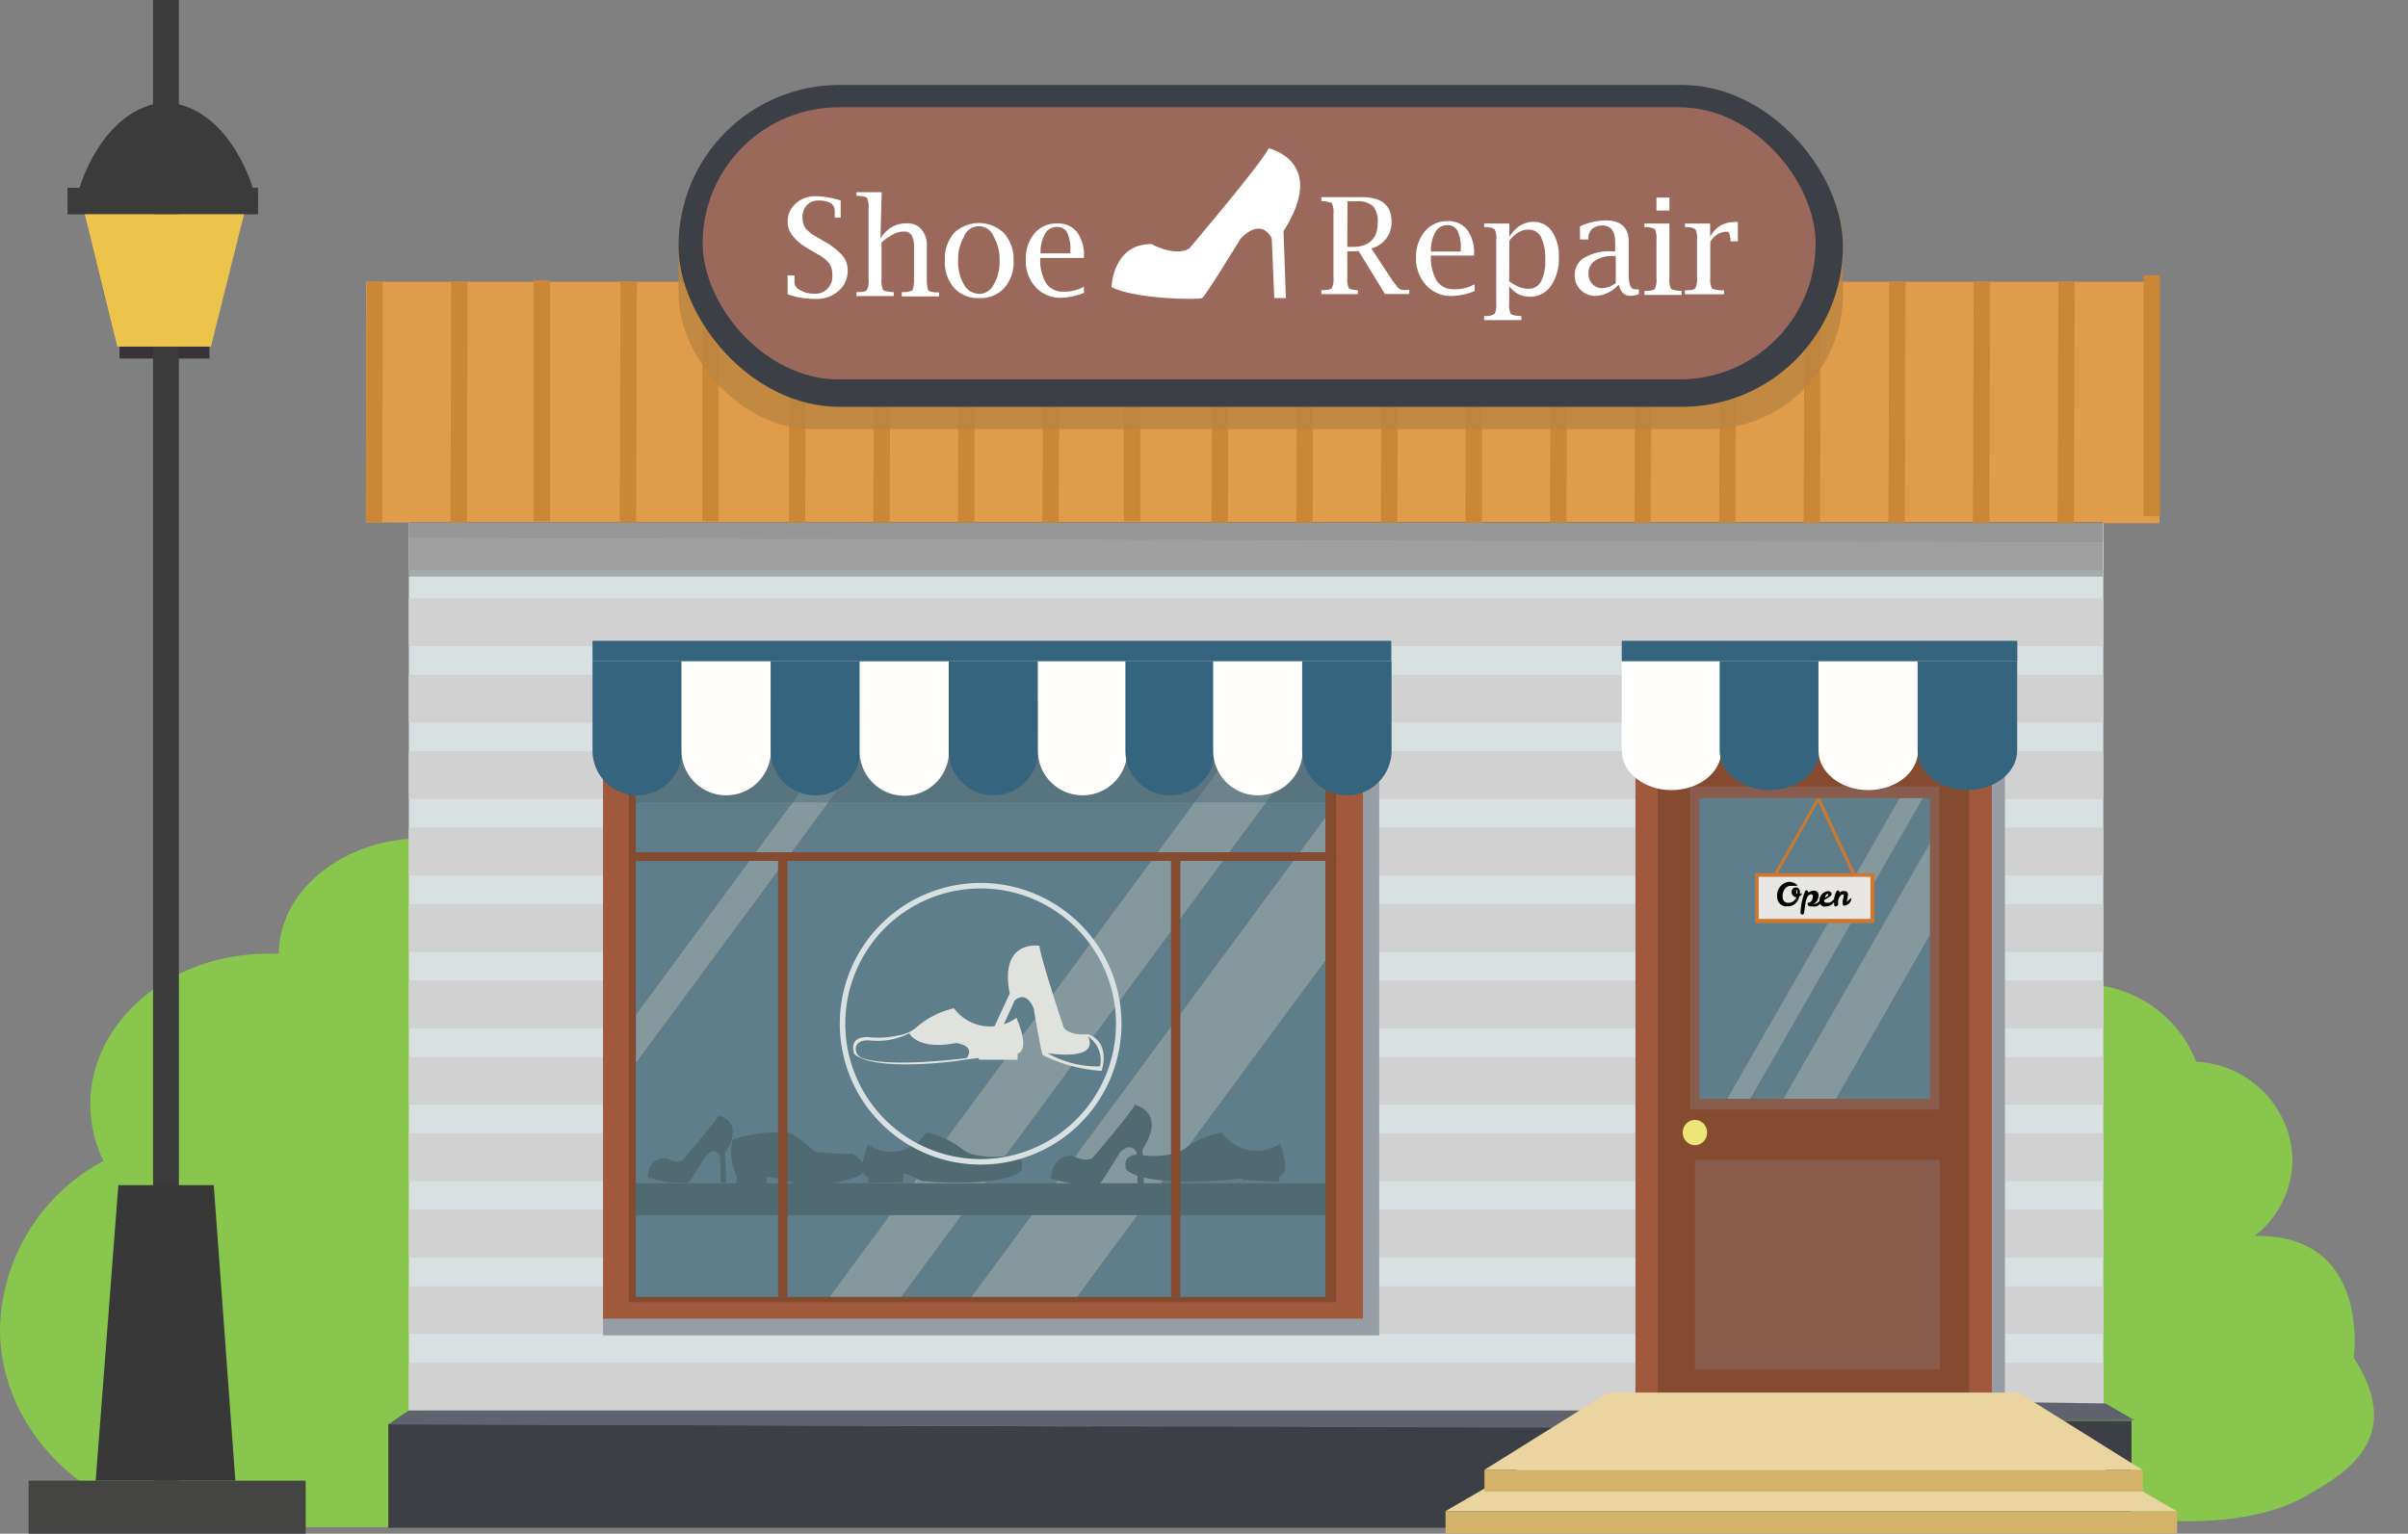 <svg xmlns="http://www.w3.org/2000/svg" viewBox="0 0 161.55 102.92"><rect x="0" y="0" width="161.55" height="102.92" fill="#808080" stroke="none"/><title>Depositphotos_93364448_03</title><g data-name="Layer 2"><g data-name="Слой 1"><path fill="#4e6a72" d="M114.01 53.56h15.47v3.01h-15.47z" opacity=".45"/><path d="M157.91 91.12s1.19-8.34-6.65-8.18a6.5 6.5 0 0 0 2.53-5.4 6.77 6.77 0 0 0-6.45-6.29 8.19 8.19 0 0 0-8.12-5.19c-4.54.21-10.92 6.1-10.72 10.41s7.66 5.58 3.2 6.46c-6.75 1.34.7.24 1 .19.12.17-.37 1.8-.23 2-4.71 1.49.85 2.57 1.06 7.21.26 5.67 5.66 9.53 12.07 9.74 4.26.14 7.27-.57 9.3-1.79s6.65-3.56 3.01-9.16z" fill="#89c64d"/><path d="M27.23 96.82a12.32 12.32 0 0 0 2.7-7.65c0-3.1-.48-5.31-2.47-7.57 2-1.8 2.47-4.84 2.47-7.48a8.63 8.63 0 0 0-.36-2.42C34.3 71.21 38 68 38 64c0-4.28-4.31-7.75-9.62-7.75s-9.67 3.49-9.67 7.75H18c-6.6 0-11.94 4.54-11.94 10.12a8.73 8.73 0 0 0 .88 3.79A13.07 13.07 0 0 0 0 89.17c0 7 6.1 12.79 13.84 13.31h35.64v-5.7z" fill="#89c64d"/><path fill="#d9e0e2" d="M27.43 35.02h113.68v59.63H27.43z"/><path fill="#d1d1d1" d="M27.43 91.44h113.68v3.21H27.43z"/><path fill="#d1d1d1" d="M27.43 86.31h113.68v3.21H27.43z"/><path fill="#d1d1d1" d="M27.43 81.18h113.68v3.21H27.43z"/><path fill="#d1d1d1" d="M27.43 76.05h113.68v3.21H27.43z"/><path fill="#d1d1d1" d="M27.43 70.93h113.68v3.21H27.43z"/><path fill="#d1d1d1" d="M27.43 65.8h113.68v3.21H27.43z"/><path fill="#d1d1d1" d="M27.43 60.67h113.68v3.21H27.43z"/><path fill="#d1d1d1" d="M27.43 55.54h113.68v3.21H27.43z"/><path fill="#d1d1d1" d="M27.43 50.41h113.68v3.21H27.43z"/><path fill="#d1d1d1" d="M27.43 45.28h113.68v3.21H27.43z"/><path fill="#d1d1d1" d="M27.43 40.15h113.68v3.21H27.43z"/><path fill="#d1d1d1" d="M27.43 35.02h113.68v3.21H27.43z"/><path fill="#979da5" d="M40.46 47.28h52.07v42.33H40.46z"/><path fill="#60636d" d="M143.19 95.3l-1.93-1.12-14.55-.21v1.37l16.48-.04z"/><path fill="#a0593d" d="M40.46 46.9h50.98v41.59H40.46z"/><path fill="#844b31" d="M42.18 48.69h47.46v38.7H42.18z"/><path fill="#5e7e8b" d="M88.92 49.02h-.41L60.47 87.03h4.7l23.75-32.18v-5.83z"/><path fill="#5e7e8b" d="M42.66 49.02v19.07l14.07-19.07H42.66z"/><path fill="#5e7e8b" d="M59.14 49.02L42.66 71.35v15.68h12.99l28.04-38.01H59.14z"/><path fill="#5e7e8b" d="M88.92 64.46L72.27 87.03h16.65V64.46z"/><path fill="#84999e" d="M88.92 54.85L65.17 87.03h7.1l16.65-22.57v-9.61z"/><path fill="#84999e" d="M83.69 49.02L55.65 87.03h4.82l28.04-38.01h-4.82z"/><path fill="#84999e" d="M56.73 49.02L42.66 68.09v3.26l16.48-22.33h-2.41z"/><path fill="#4e6a72" d="M42.66 49.07h46.26v4.77H42.66z" opacity=".45"/><path fill="#a0593d" d="M109.72 46.24h23.96v54.34h-23.96z"/><path fill="#3d3f47" d="M73.15 95.34v.38l-47.1-.16v6.96H143v-7.18H73.15z"/><path fill="#60636d" d="M27.43 94.65l-.59.39-.79.55 88.07.24v-1.18H27.43z"/><path fill="#844b31" d="M111.21 48.9h20.9v44.82h-20.9z"/><path fill="#895c4e" d="M113.39 52.77h16.72v21.69h-16.72z"/><path fill="#5e7e8b" d="M129.48 53.56H129l-11.57 20.17h2.22l9.83-17.16v-3.01z"/><path fill="#5e7e8b" d="M114.01 53.56v20.17h1.87l11.56-20.17h-13.43z"/><path fill="#5e7e8b" d="M129.48 62.73l-6.3 11h6.3v-11z"/><path fill="#84999e" d="M129.48 56.57l-9.83 17.16h3.53l6.3-11v-6.16z"/><path fill="#84999e" d="M127.44 53.56l-11.56 20.17h1.55L129 53.56h-1.56z"/><path fill="#ead5a0" d="M136.8 96.05h-30.6l-9.25 5.37h49.1l-9.25-5.37z"/><path fill="#d3b36a" d="M96.98 101.42h49.08v1.49H96.98z"/><path fill="#ead5a0" d="M135.43 93.45h-27.54l-8.33 5.2h44.19l-8.32-5.2z"/><path fill="#d3b36a" d="M99.59 98.65h44.17v1.44H99.59z"/><path fill="#e09c4b" d="M24.56 18.91h120.32v16.2l-120.32-.05V18.91z"/><path fill="#3f3e3e" opacity=".34" d="M27.43 35.02h113.64v3.67H27.43z"/><path fill="#8c8887" opacity=".34" d="M141.1 36.39l-113.67-.3v-1.07H141.1v1.37z"/><path fill="#979da5" d="M133.63 46.24h.88v47.21h-.88z"/><path fill="#895c4e" d="M113.71 77.83h16.44V91.9h-16.44z"/><path fill="#393239" d="M8.02 23.26h6.03v.8H8.02z"/><path fill="#3b3b3b" d="M4.53 12.6h12.78v1.78H4.53z"/><path fill="#444443" d="M1.92 99.36h18.59v3.56H1.92z"/><path d="M16.95 12.6S15.64 7.92 12 7V0h-1.73v7c-3.63.94-4.94 5.63-4.94 5.63l1.38.89 3.56-.52v86.36H12V13l3.56.48z" fill="#3b3b3b"/><path fill="#383838" d="M6.42 99.36l1.52-19.83h6.4l1.45 19.83H6.42z"/><path fill="#ecc44b" d="M7.87 23.26l-2.18-8.88h10.68l-2.22 8.88H7.87z"/><ellipse cx="113.71" cy="76" rx=".82" ry=".85" fill="#ede577"/><path d="M39.75 44.37v6a3 3 0 0 0 6 0v-6z" fill="#35647e"/><path d="M45.72 44.37v6a3 3 0 0 0 6 0v-6z" fill="#fffefd"/><path d="M51.7 44.37v6a3 3 0 0 0 6 0v-6z" fill="#35647e"/><path d="M57.67 44.4v6a3 3 0 0 0 6 0v-6z" fill="#fffefd"/><path d="M63.65 44.37v6a3 3 0 0 0 6 0v-6z" fill="#35647e"/><path d="M69.63 44.37v6a3 3 0 0 0 6 0v-6z" fill="#fffefd"/><path d="M75.5 44.37v6a3 3 0 0 0 6 0v-6z" fill="#35647e"/><path d="M81.39 44.37v6a3 3 0 0 0 6 0v-6z" fill="#fffefd"/><path d="M87.36 44.37v6a3 3 0 0 0 6 0v-6z" fill="#35647e"/><path fill="#35647e" d="M39.75 43h53.59v1.37H39.75z"/><path d="M108.8 44.37v6c0 1.46 1.5 2.65 3.34 2.65s3.34-1.18 3.34-2.65v-6z" fill="#fffefd"/><path d="M115.37 44.37v6c0 1.46 1.5 2.65 3.34 2.65s3.34-1.18 3.34-2.65v-6z" fill="#35647e"/><path d="M122 44.37v6c0 1.46 1.5 2.65 3.34 2.65s3.34-1.18 3.34-2.65v-6z" fill="#fffefd"/><path d="M128.65 44.37v6c0 1.46 1.5 2.65 3.34 2.65s3.34-1.18 3.34-2.65v-6z" fill="#35647e"/><path fill="#35647e" d="M108.8 43h26.54v1.37H108.8z"/><path fill="#cc8736" d="M24.59 18.897l1.1.004-.05 16.16-1.1-.004z"/><path fill="#cc8736" d="M30.221 35.063l.051-16.16 1.1.004-.05 16.16z"/><path fill="#cc8736" d="M35.8 34.98V18.82h1.1v16.16z"/><path fill="#cc8736" d="M41.577 35.063l.05-16.16 1.1.004-.05 16.16z"/><path fill="#cc8736" d="M47.12 34.98V18.82h1.1v16.16z"/><path fill="#cc8736" d="M52.923 35.063l.05-16.16 1.1.004-.05 16.16z"/><path fill="#cc8736" d="M58.59 35.063l.051-16.16 1.1.004-.05 16.16z"/><path fill="#cc8736" d="M64.268 35.063l.051-16.16 1.1.004-.05 16.16z"/><path fill="#cc8736" d="M69.936 35.073l.05-16.16 1.1.004-.05 16.16z"/><path fill="#cc8736" d="M75.4 34.98V18.82h1.1v16.16z"/><path fill="#cc8736" d="M81.282 35.073l.05-16.16 1.1.004-.05 16.16z"/><path fill="#cc8736" d="M86.97 35.073l.05-16.16 1.1.004-.05 16.16z"/><path fill="#cc8736" d="M92.647 35.074l.051-16.16 1.1.003-.05 16.16z"/><path fill="#cc8736" d="M98.315 35.084l.05-16.16 1.1.003-.05 16.16z"/><path fill="#cc8736" d="M103.993 35.074l.05-16.16 1.1.003-.05 16.16z"/><path fill="#cc8736" d="M109.66 35.084l.052-16.16 1.1.003-.051 16.16z"/><path fill="#cc8736" d="M115.339 35.074l.05-16.16 1.1.003-.05 16.16z"/><path fill="#cc8736" d="M121.006 35.084l.051-16.16 1.1.003-.05 16.16z"/><path fill="#cc8736" d="M126.694 35.074l.051-16.16 1.1.003-.05 16.16z"/><path fill="#cc8736" d="M132.362 35.084l.05-16.16 1.1.003-.05 16.16z"/><path fill="#cc8736" d="M138.04 35.084l.05-16.16 1.1.003-.05 16.16z"/><path fill="#cc8736" d="M143.81 18.48h1.1v16.16h-1.1z"/><rect x="45.52" y="7.2" width="78.12" height="21.6" rx="9.04" ry="9.04" fill="#bc8542" opacity=".81"/><rect x="45.52" y="5.7" width="78.12" height="21.6" rx="10.8" ry="10.8" fill="#3d3f47"/><rect x="47.14" y="7.2" width="74.67" height="18.26" rx="9.13" ry="9.13" fill="#9b695c"/><path fill="#844b31" d="M42.66 57.19h46.99v.58H42.66z"/><path fill="#506a72" d="M42.66 79.4h46.26v2.14H42.66z"/><path d="M76.75 79.47h-.42l-.08-2.13s-.33-.79-1.11 0c0 0-1.26 2.05-1.39 2.14a8.15 8.15 0 0 1-3.24-.4s0-1.54 1.43-1.53c0 0 .85.47 1.35.16 0 0 2.63-3.08 2.85-3.57 0 0 2.15.47.51 3z" fill="#506a72"/><path d="M48.72 79.36h-.35l-.07-1.8s-.28-.67-.94 0c0 0-1.07 1.73-1.17 1.8a6.88 6.88 0 0 1-2.73-.36s0-1.3 1.21-1.29c0 0 .72.4 1.14.14 0 0 2.22-2.6 2.4-3 0 0 1.82.39.43 2.5z" fill="#506a72"/><path d="M85.87 76.74A2.77 2.77 0 0 1 82 76a5.47 5.47 0 0 0-2.41 1 2.24 2.24 0 0 1-1.21.49 5.69 5.69 0 0 1-1.94 0c-1.28-.06-.88 1-.88 1 1.33 1.2 6.56.7 6.56.7.3 0 .77-.08 1.27-.11v.1l2.44.13v-.38c.86-.19.04-2.19.04-2.19z" fill="#506a72"/><path d="M58.22 76.81a2.77 2.77 0 0 0 3.91-.81 5.47 5.47 0 0 1 2.36 1.06 2.24 2.24 0 0 0 1.21.49 5.69 5.69 0 0 0 1.94 0c1.28-.06.88 1 .88 1-1.33 1.2-6.56.71-6.56.71-.3 0-.85-.47-1.36-.5v.56l-2.34.06V79c-.87-.19-.04-2.19-.04-2.19z" fill="#506a72"/><path d="M49.15 76.47a9.9 9.9 0 0 1 3.64-.47c.54 0 1.87 1.29 1.87 1.29s1.77.17 2.55.13c0 0 1.76 1.09.07 1.61a14.07 14.07 0 0 1-3.15.64 13.68 13.68 0 0 0-2.71-.72v.46h-2v-.51a3.5 3.5 0 0 1-.27-2.43z" fill="#506a72"/><path d="M68.19 68.3a3 3 0 0 1-4.19-.64 5.84 5.84 0 0 0-2.47 1.24 2.39 2.39 0 0 1-1.26.58 6.07 6.07 0 0 1-2.07.11c-1.37 0-.88 1.15-.88 1.15 1.47 1.22 7 .44 7 .44.32-.06.81-.12 1.35-.18v.11h2.6v-.4c.89-.32-.08-2.41-.08-2.41zM64.85 71s-5.1.68-7 0a.65.65 0 0 1-.43-.71c.05-.26.27-.51.94-.47a4.68 4.68 0 0 0 2.64-.48s.55 1.16 3.15.65c-.01.01 1.33.14.7 1.01z" fill="#e0e2de"/><path d="M66.49 69.37l.48.2 1.1-2.43s.75-.76 1.28.53c0 0 .5 3 .61 3.13a10.2 10.2 0 0 0 3.94 1.06s.68-1.86-.9-2.46c0 0-1.21.15-1.64-.45 0 0-1.6-4.81-1.62-5.48 0 0-2.71-.47-2 3.2z" fill="#e0e2de"/><path d="M73 69.56a1.9 1.9 0 0 1 .8 2 6.79 6.79 0 0 1-3.53-.89s3.5.6 2.73-1.11z" fill="#5e7e8b"/><path d="M65.79 59.25a9.45 9.45 0 1 0 9.45 9.45 9.45 9.45 0 0 0-9.45-9.45zm0 18.53a9.08 9.08 0 1 1 9.08-9.08 9.08 9.08 0 0 1-9.08 9.08z" fill="#d9e0e2"/><path fill="#844b31" d="M52.2 57.48h.63v29.55h-.63z"/><path fill="#844b31" d="M78.56 57.48h.63v29.55h-.63z"/><path d="M119.05 59l-.17-.13c1.15-2 2.89-5.06 3-5.29h.21c-.04.13-1.09 1.95-3.04 5.42z" fill="#cc7832"/><path fill="#cc7832" d="M124.34 58.84l-2.43-5.17.19-.11 2.42 5.17-.18.11z"/><path fill="#cc7832" d="M117.75 58.59h8v3.36h-8z"/><path fill="#e8e7e3" d="M117.99 58.84h7.49v2.82h-7.49z"/><path d="M120.58 59.45h-.06a3.68 3.68 0 0 0-.42 0c-.32 0-.51.37-.51.68s.14.45.37.45a.56.56 0 0 0 .56-.37.34.34 0 0 1-.32-.37.28.28 0 0 1 .28-.29c.2 0 .28.16.28.35v.1c0 .03.08-.06.13-.06a.23.23 0 0 1-.18.21.78.78 0 0 1-.8.67.62.62 0 0 1-.68-.65.9.9 0 0 1 .86-1c.3.06.49.18.49.28zm0 .52a1.08 1.08 0 0 0 0-.12s0-.14-.06-.14 0 0 0 .08a.2.2 0 0 0 .05.21z"/><path d="M122 60.14a.62.62 0 0 1-.36.54.69.69 0 0 0 .49-.28s.06-.06.08-.06 0 0 0 .08a.51.51 0 0 1-.35.4.89.89 0 0 1-.3 0c-.15 0-.28 0-.28-.16a.26.26 0 0 1 0-.08c.24 0 .34-.21.34-.45a.12.12 0 0 0-.12-.12.31.31 0 0 0-.24.18.92.92 0 0 0-.11.29c-.06.34-.11.79-.14.84a.1.1 0 0 1-.08.06c-.06 0-.11-.06-.13-.09a.15.15 0 0 1 0-.11 3.9 3.9 0 0 1 .31-1.38.09.09 0 0 1 .08-.06c.07 0 .13.1.15.17a.36.36 0 0 1 .28-.13.3.3 0 0 1 .38.36z"/><path d="M123.09 60.33v.07c0 .07-.15.43-.64.43a.33.33 0 0 1-.38-.33.64.64 0 0 1 .56-.7c.16 0 .25.08.25.2s-.27.28-.5.39v.05c0 .12.13.14.2.14.32.02.42-.25.51-.25zm-.66-.08c.12-.08.22-.12.22-.2s0-.05-.07-.05-.13.12-.15.26z"/><path d="M123.62 60.56c0-.22.07-.32.07-.45s0-.08-.1-.08-.23.23-.27.4a2.07 2.07 0 0 0 0 .25c0 .05 0 .1-.18.15-.07 0-.09-.08-.09-.21a1.31 1.31 0 0 1 .17-.82s.06-.06.08-.06.12.08.14.15a.33.33 0 0 1 .25-.1c.19 0 .29.09.29.24a3.83 3.83 0 0 1-.09.5s.27-.26.31-.26 0 0 0 .07a.51.51 0 0 1-.47.43c-.07.06-.11-.06-.11-.21z"/><path d="M86.27 20h-.78l-.17-4s-.62-1.49-2.08 0c0 0-2.36 3.86-2.59 4s-4.6.07-6.08-.74c0 0 .08-2.9 2.68-2.88 0 0 1.6.88 2.54.29 0 0 4.92-5.79 5.32-6.72 0 0 4 .87 1 5.56z" fill="#fff"/><path d="M52.84 19.74v-1.26h.46v.41a.58.58 0 0 0 .29.53 1.92 1.92 0 0 0 1 .29 1.15 1.15 0 0 0 1.25-1.25 1.31 1.31 0 0 0-.21-.79 2.63 2.63 0 0 0-.83-.64l-.46-.27q-1.5-.85-1.5-1.85a1.62 1.62 0 0 1 .54-1.25 1.94 1.94 0 0 1 1.36-.49 4.71 4.71 0 0 1 .77.07 7.24 7.24 0 0 1 .89.21v1.16H56v-.43a.61.61 0 0 0-.27-.55 1.55 1.55 0 0 0-.83-.17 1 1 0 0 0-.77.31 1.14 1.14 0 0 0-.29.82 1.2 1.2 0 0 0 .2.72 2.29 2.29 0 0 0 .73.58l.46.27a4.91 4.91 0 0 1 1.3 1 1.55 1.55 0 0 1 .34 1 1.74 1.74 0 0 1-.61 1.36 2.2 2.2 0 0 1-1.52.54 6.18 6.18 0 0 1-1-.08 4.46 4.46 0 0 1-.9-.24z" fill="#fff"/><path d="M59.07 16a2.33 2.33 0 0 1 .76-.76 1.89 1.89 0 0 1 1-.25 1.22 1.22 0 0 1 1 .41 1.66 1.66 0 0 1 .35 1.12v2.24a2.07 2.07 0 0 0 .1.74 1.34 1.34 0 0 0 .64.12H63v.27h-2.5v-.29h.08a1.34 1.34 0 0 0 .64-.12 2.07 2.07 0 0 0 .1-.74v-2.1a1.65 1.65 0 0 0-.16-.86.64.64 0 0 0-.58-.24 1.47 1.47 0 0 0-.65.18 4 4 0 0 0-.79.55v2.46a1.47 1.47 0 0 0 .1.72q.1.11.64.15h.08v.27h-2.5v-.27h.08q.53 0 .63-.15a1.44 1.44 0 0 0 .1-.71V14a1.44 1.44 0 0 0-.1-.71q-.1-.12-.63-.15h-.08v-.24h1.69z" fill="#fff"/><path d="M65.67 20a2.15 2.15 0 0 1-1.67-.69 2.63 2.63 0 0 1-.61-1.84 2.62 2.62 0 0 1 .61-1.83 2.42 2.42 0 0 1 3.35 0 2.62 2.62 0 0 1 .65 1.83 2.62 2.62 0 0 1-.61 1.84 2.15 2.15 0 0 1-1.72.69zm0-.27a1.13 1.13 0 0 0 1-.64 3 3 0 0 0 .39-1.6 3 3 0 0 0-.39-1.6 1.06 1.06 0 0 0-2 0 3 3 0 0 0-.39 1.6 3 3 0 0 0 .39 1.6 1.13 1.13 0 0 0 .99.62z" fill="#fff"/><path d="M72.72 19.65a4.18 4.18 0 0 1-1.52.33 2.23 2.23 0 0 1-1.72-.71 2.61 2.61 0 0 1-.66-1.85 2.62 2.62 0 0 1 .59-1.77 1.91 1.91 0 0 1 1.53-.65 1.59 1.59 0 0 1 1.32.58 2.58 2.58 0 0 1 .46 1.65v.08h-2.93a3 3 0 0 0 .39 1.69 1.31 1.31 0 0 0 1.16.57 2.7 2.7 0 0 0 1.38-.33zM69.81 17h2v-.19a2.51 2.51 0 0 0-.22-1.21.75.75 0 0 0-.71-.37.88.88 0 0 0-.78.48 2.49 2.49 0 0 0-.29 1.29z" fill="#fff"/><path d="M90.39 16.87v1.74a1.59 1.59 0 0 0 .09.71q.09.12.54.15h.08v.27h-2.45v-.27h.08q.53 0 .63-.15a1.44 1.44 0 0 0 .1-.71v-4.25a1.42 1.42 0 0 0-.1-.71q-.1-.11-.63-.15h-.08v-.27h2.71q2 0 2 1.65A1.8 1.8 0 0 1 92 16.67l1.27 1.93a6.3 6.3 0 0 0 .55.73.51.51 0 0 0 .34.13h.39v.27h-1.63l-1.77-2.88zm0-.3h.32q1.72 0 1.72-1.64a1.54 1.54 0 0 0-.32-1.1 1.51 1.51 0 0 0-1.1-.32h-.61z" fill="#fff"/><path d="M98.93 19.53a4.18 4.18 0 0 1-1.52.33 2.23 2.23 0 0 1-1.72-.71A2.61 2.61 0 0 1 95 17.3a2.62 2.62 0 0 1 .59-1.77 1.91 1.91 0 0 1 1.52-.69 1.59 1.59 0 0 1 1.32.58 2.58 2.58 0 0 1 .46 1.65v.08H96a3 3 0 0 0 .39 1.69 1.31 1.31 0 0 0 1.16.57 2.7 2.7 0 0 0 1.38-.33zM96 16.88h2v-.19a2.51 2.51 0 0 0-.22-1.21.75.75 0 0 0-.71-.37.88.88 0 0 0-.78.48 2.49 2.49 0 0 0-.29 1.29z" fill="#fff"/><path d="M101.25 19.21v1.14a1.46 1.46 0 0 0 .1.71q.1.11.64.15h.08v.27h-2.5v-.27h.08a1.12 1.12 0 0 0 .63-.15 1.42 1.42 0 0 0 .1-.71V16.1a1.42 1.42 0 0 0-.1-.71 1.12 1.12 0 0 0-.63-.15h-.08V15h1.69v.9a2.29 2.29 0 0 1 .72-.76 1.68 1.68 0 0 1 .9-.25 1.46 1.46 0 0 1 1.24.64 2.89 2.89 0 0 1 .46 1.72 3.19 3.19 0 0 1-.53 1.93 1.66 1.66 0 0 1-1.41.73 1.75 1.75 0 0 1-.75-.16 2 2 0 0 1-.64-.54zm0-.34a2.78 2.78 0 0 0 .65.38 1.62 1.62 0 0 0 .62.13.94.94 0 0 0 .86-.48 2.9 2.9 0 0 0 .29-1.45 3.32 3.32 0 0 0-.28-1.53.9.9 0 0 0-.83-.51 1.36 1.36 0 0 0-.7.19 2 2 0 0 0-.6.56z" fill="#fff"/><path d="M108.6 19.09a2.24 2.24 0 0 1-1.54.77 1.42 1.42 0 0 1-1-.39 1.29 1.29 0 0 1-.41-1 1.35 1.35 0 0 1 .53-1.11 3.32 3.32 0 0 1 2-.49h.18v-.6q0-1.14-.86-1.14a1.11 1.11 0 0 0-.71.25.92.92 0 0 0-.23.61v.08H106v-.88a4.28 4.28 0 0 1 1.71-.4q1.56 0 1.56 1.44v2.14a2.3 2.3 0 0 0 .1.81.35.35 0 0 0 .35.23.92.92 0 0 0 .23 0v.33a1.71 1.71 0 0 1-.56.11q-.61.01-.79-.76zm-.2-.1v-1.81h-.2a2 2 0 0 0-1.2.32 1 1 0 0 0-.43.88 1 1 0 0 0 .27.69.9.9 0 0 0 .67.27 1.69 1.69 0 0 0 .89-.34z" fill="#fff"/><path d="M112 15v3.65a1.48 1.48 0 0 0 .1.72q.1.11.64.15h.08v.27h-2.5v-.27h.08q.53 0 .63-.15a1.45 1.45 0 0 0 .1-.71V16.1a1.43 1.43 0 0 0-.1-.71 1.12 1.12 0 0 0-.63-.15h-.08V15zm-.87-.87v-.87h.87v.87z" fill="#fff"/><path d="M114.74 16.26v2.35a1.4 1.4 0 0 0 .1.72q.1.12.63.15h.19v.27h-2.62v-.27h.08q.53 0 .63-.15a1.45 1.45 0 0 0 .1-.71V16.1a1.43 1.43 0 0 0-.1-.71 1.12 1.12 0 0 0-.63-.15h-.08V15h1.69v.9a1.77 1.77 0 0 1 1.56-1 1 1 0 0 1 .3 0v1.3h-.49v-.08a2.37 2.37 0 0 0-.09-.49c0-.05-.09-.08-.2-.08a1.23 1.23 0 0 0-1.07.71z" fill="#fff"/></g></g></svg>